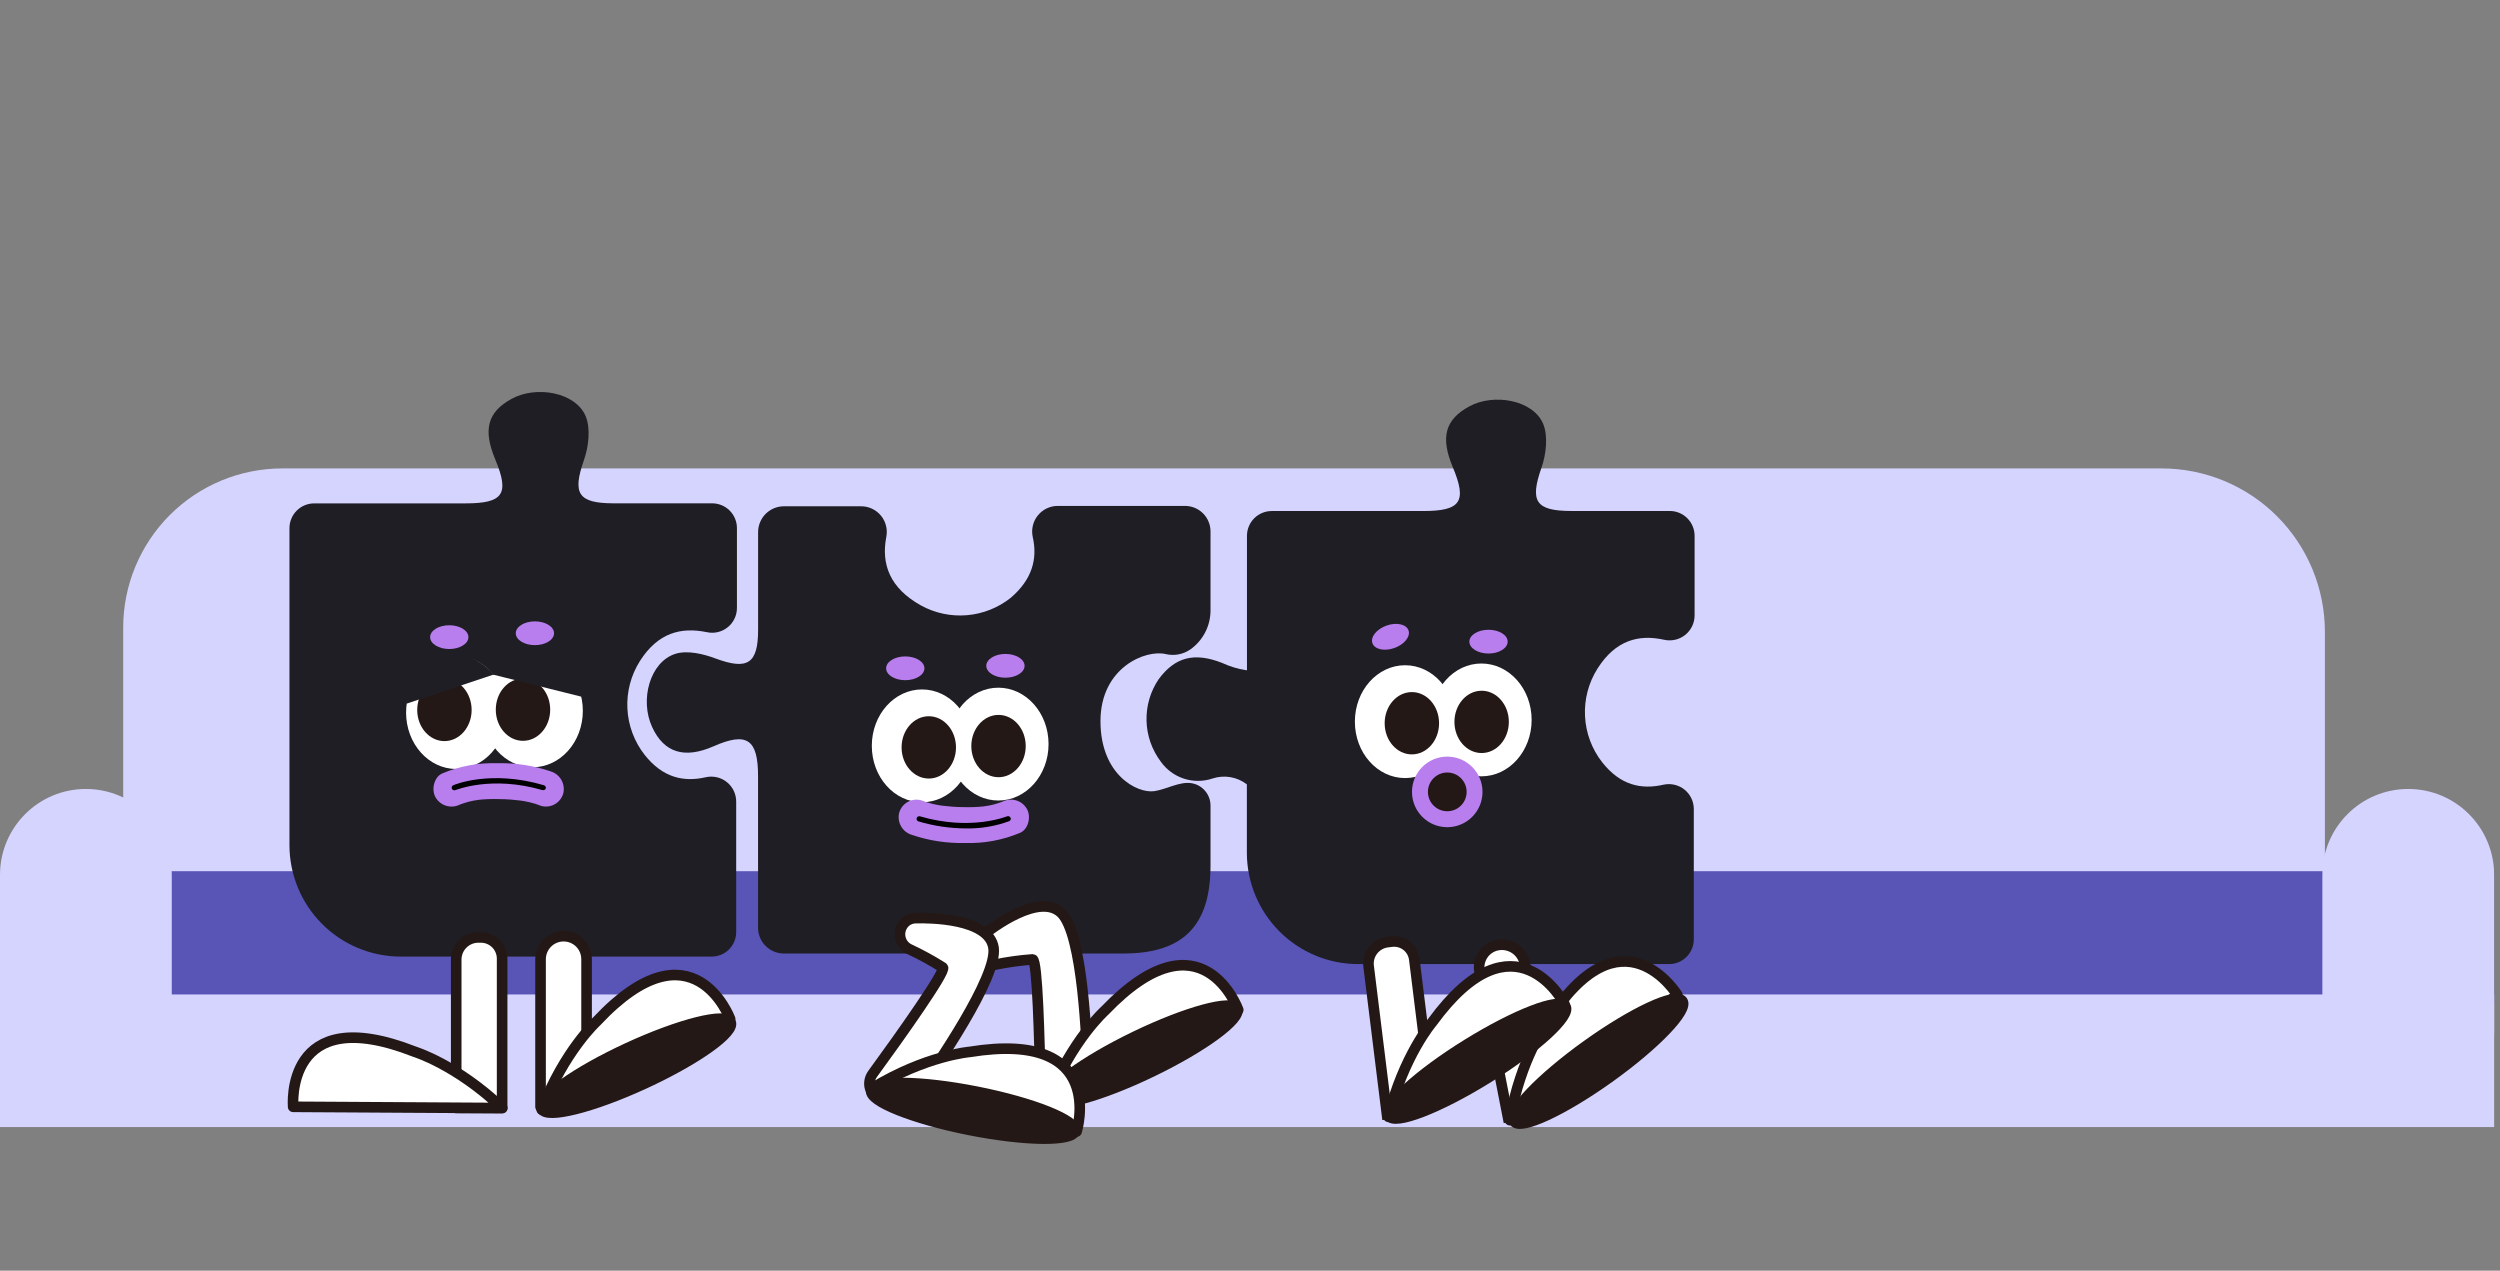 <svg width="242" height="123" viewBox="0 0 242 123" fill="none" xmlns="http://www.w3.org/2000/svg">
<rect x="0" y="0" width="242" height="123" fill="#808080" stroke="none"/>
<g clip-path="url(#clip0_13841_42477)">
<path d="M27.326 45.344H209.248C211.324 45.344 213.379 45.753 215.296 46.548C217.213 47.343 218.955 48.508 220.423 49.977C221.89 51.446 223.054 53.19 223.847 55.109C224.641 57.028 225.049 59.084 225.049 61.161V84.895H11.926V60.75C11.927 56.664 13.55 52.745 16.438 49.856C19.326 46.967 23.242 45.344 27.326 45.344Z" fill="#D5D4FF"/>
<path d="M241.434 84.33H0V97.168H241.434V84.33Z" fill="#5955B7"/>
<path d="M8.316 76.373H8.311C3.721 76.373 0 80.097 0 84.69V99.886C0 104.48 3.721 108.203 8.311 108.203H8.316C12.906 108.203 16.627 104.48 16.627 99.886V84.69C16.627 80.097 12.906 76.373 8.316 76.373Z" fill="#D5D4FF"/>
<path d="M233.121 76.373H233.116C228.526 76.373 224.805 80.097 224.805 84.69V99.886C224.805 104.48 228.526 108.203 233.116 108.203H233.121C237.711 108.203 241.432 104.48 241.432 99.886V84.69C241.432 80.097 237.711 76.373 233.121 76.373Z" fill="#D5D4FF"/>
<path d="M241.434 96.263H0V109.101H241.434V96.263Z" fill="#D5D4FF"/>
<path d="M71.335 51.11V58.857C71.334 59.216 71.253 59.569 71.098 59.892C70.943 60.215 70.717 60.498 70.438 60.722C70.159 60.947 69.833 61.105 69.485 61.187C69.136 61.269 68.774 61.272 68.424 61.195C65.935 60.681 63.697 61.236 61.946 63.984C61.075 65.36 60.651 66.971 60.732 68.597C60.813 70.224 61.395 71.785 62.398 73.067C64.138 75.266 66.15 75.738 68.347 75.23C68.701 75.154 69.068 75.159 69.419 75.245C69.771 75.33 70.099 75.493 70.379 75.723C70.659 75.952 70.884 76.242 71.037 76.57C71.19 76.898 71.267 77.257 71.263 77.619V90.231C71.262 90.859 71.011 91.462 70.567 91.906C70.122 92.35 69.52 92.599 68.892 92.599C58.844 92.599 48.8 92.599 38.758 92.599C35.912 92.588 33.185 91.451 31.173 89.436C29.161 87.42 28.028 84.69 28.02 81.841C28.02 71.629 28.02 61.419 28.02 51.213V51.09C28.029 50.46 28.286 49.859 28.734 49.417C29.183 48.974 29.787 48.727 30.417 48.727H45.047C48.728 48.727 49.339 47.823 47.937 44.463C46.731 41.571 47.198 39.875 49.544 38.596C51.89 37.317 55.668 37.949 56.674 40.245C57.188 41.437 56.987 43.215 56.53 44.525C55.396 47.771 55.93 48.716 59.415 48.722H68.953C69.585 48.726 70.189 48.979 70.635 49.426C71.081 49.873 71.332 50.479 71.335 51.11Z" fill="#1F1E24"/>
<path d="M44.17 74.439C46.855 74.439 49.031 71.994 49.031 68.978C49.031 65.963 46.855 63.518 44.17 63.518C41.485 63.518 39.309 65.963 39.309 68.978C39.309 71.994 41.485 74.439 44.17 74.439Z" fill="white"/>
<path d="M51.557 74.27C54.242 74.27 56.418 71.826 56.418 68.809C56.418 65.794 54.242 63.349 51.557 63.349C48.872 63.349 46.695 65.794 46.695 68.809C46.695 71.826 48.872 74.27 51.557 74.27Z" fill="white"/>
<path d="M43.02 71.739C44.475 71.739 45.654 70.389 45.654 68.724C45.654 67.058 44.475 65.708 43.02 65.708C41.566 65.708 40.387 67.058 40.387 68.724C40.387 70.389 41.566 71.739 43.02 71.739Z" fill="#231815"/>
<path d="M50.626 71.712C52.08 71.712 53.259 70.362 53.259 68.696C53.259 67.031 52.08 65.681 50.626 65.681C49.171 65.681 47.992 67.031 47.992 68.696C47.992 70.362 49.171 71.712 50.626 71.712Z" fill="#231815"/>
<path d="M44.56 77.857C44.252 77.99 44.847 77.759 44.909 77.744C45.063 77.692 45.217 77.646 45.376 77.605C45.535 77.564 45.694 77.533 45.853 77.497C45.92 77.497 46.572 77.389 46.197 77.436C46.908 77.357 47.623 77.329 48.338 77.353C49.052 77.353 49.765 77.42 50.474 77.502C50.109 77.461 50.669 77.538 50.74 77.549C50.931 77.585 51.115 77.621 51.305 77.667C51.676 77.755 52.04 77.872 52.394 78.016C52.837 78.135 53.308 78.074 53.707 77.847C54.106 77.62 54.399 77.245 54.524 76.804C54.632 76.361 54.566 75.893 54.341 75.497C54.116 75.101 53.748 74.806 53.312 74.672C51.661 74.109 49.923 73.841 48.179 73.881C46.341 73.817 44.51 74.154 42.815 74.867C41.978 75.227 41.726 76.516 42.194 77.235C42.434 77.623 42.814 77.904 43.255 78.019C43.697 78.135 44.165 78.077 44.565 77.857H44.56Z" fill="#B87EEE"/>
<path d="M52.583 76.484H52.511C47.562 75.036 44.112 76.484 44.077 76.484C44.013 76.509 43.943 76.508 43.88 76.482C43.817 76.457 43.766 76.408 43.738 76.346C43.712 76.283 43.712 76.213 43.738 76.15C43.764 76.088 43.814 76.038 43.876 76.012C44.02 75.945 47.521 74.496 52.654 76.012C52.687 76.021 52.718 76.036 52.744 76.057C52.771 76.078 52.793 76.104 52.809 76.134C52.826 76.164 52.836 76.196 52.839 76.23C52.843 76.264 52.839 76.298 52.829 76.33C52.808 76.378 52.774 76.418 52.73 76.446C52.686 76.473 52.634 76.487 52.583 76.484Z" fill="black"/>
<path d="M43.49 62.825C44.513 62.825 45.343 62.31 45.343 61.674C45.343 61.039 44.513 60.523 43.49 60.523C42.466 60.523 41.637 61.039 41.637 61.674C41.637 62.31 42.466 62.825 43.49 62.825Z" fill="#B87EEE"/>
<path d="M51.779 62.45C52.802 62.45 53.632 61.935 53.632 61.299C53.632 60.664 52.802 60.148 51.779 60.148C50.755 60.148 49.926 60.664 49.926 61.299C49.926 61.935 50.755 62.45 51.779 62.45Z" fill="#B87EEE"/>
<path d="M47.809 65.289L39.328 68.125C39.498 65.983 40.668 64.164 42.511 63.548C44.354 62.931 46.392 63.681 47.809 65.289Z" fill="#1F1E24"/>
<path d="M56.307 67.446L47.734 65.304C49.013 63.614 50.953 62.735 52.816 63.187C54.68 63.639 55.973 65.35 56.307 67.446Z" fill="#1F1E24"/>
<path d="M46.301 90.741H46.552C47.097 90.741 47.619 90.958 48.004 91.343C48.389 91.728 48.606 92.251 48.606 92.796V107.252H44.16V92.868C44.166 92.303 44.393 91.763 44.794 91.365C45.195 90.967 45.736 90.743 46.301 90.741Z" fill="white" stroke="#231815" stroke-width="1.027" stroke-linecap="round" stroke-linejoin="round"/>
<path d="M28.377 107.14C28.377 107.14 27.474 96.83 40.128 101.803C40.128 101.803 44.193 103.041 48.618 107.259L28.377 107.14Z" fill="white" stroke="#231815" stroke-width="1.027" stroke-linecap="round" stroke-linejoin="round"/>
<path d="M53.865 107.137H52.325V92.855C52.325 92.263 52.561 91.694 52.98 91.275C53.398 90.856 53.966 90.621 54.559 90.621C55.148 90.621 55.714 90.855 56.13 91.272C56.547 91.689 56.781 92.255 56.781 92.845V104.203C56.781 104.981 56.472 105.727 55.923 106.278C55.373 106.828 54.627 107.137 53.85 107.137H53.865Z" fill="white" stroke="#231815" stroke-width="1.027" stroke-linecap="round" stroke-linejoin="round"/>
<path d="M70.676 98.633C70.676 98.633 67.083 88.929 57.781 98.844C57.781 98.844 54.635 101.705 52.438 107.413L70.676 98.633Z" fill="white" stroke="#231815" stroke-width="1.027" stroke-linecap="round" stroke-linejoin="round"/>
<path d="M62.391 104.89C67.433 102.566 71.163 99.907 70.724 98.951C70.284 97.995 65.839 99.104 60.797 101.428C55.755 103.752 52.025 106.411 52.465 107.367C52.905 108.323 57.349 107.214 62.391 104.89Z" fill="#231815" stroke="#231815" stroke-width="1.027" stroke-linecap="round" stroke-linejoin="round"/>
<path d="M154.643 64.71C153.772 66.085 153.348 67.697 153.429 69.323C153.509 70.949 154.091 72.511 155.095 73.793C156.835 75.996 158.847 76.464 161.044 75.955C161.398 75.88 161.764 75.885 162.116 75.97C162.468 76.056 162.796 76.219 163.076 76.448C163.356 76.678 163.581 76.967 163.734 77.296C163.887 77.624 163.964 77.982 163.96 78.344V90.93C163.96 91.565 163.708 92.174 163.259 92.623C162.811 93.072 162.202 93.324 161.568 93.324C151.523 93.324 141.481 93.324 131.44 93.324C128.592 93.315 125.864 92.178 123.851 90.163C121.838 88.147 120.704 85.417 120.696 82.567V75.925C120.23 75.566 119.684 75.327 119.105 75.228C118.526 75.13 117.932 75.175 117.374 75.359C116.475 75.662 115.502 75.667 114.599 75.373C113.697 75.079 112.913 74.501 112.364 73.726C111.502 72.582 111.019 71.196 110.983 69.764C110.947 68.331 111.36 66.923 112.164 65.737C113.75 63.605 115.598 63.123 118.262 64.155C119.029 64.513 119.843 64.759 120.68 64.885C120.688 64.883 120.694 64.88 120.699 64.874C120.704 64.868 120.706 64.861 120.706 64.854C120.706 60.552 120.706 56.251 120.706 51.949V51.826C120.717 51.197 120.974 50.597 121.422 50.156C121.871 49.715 122.474 49.468 123.103 49.468H137.733C141.414 49.468 142.03 48.569 140.624 45.204C139.417 42.317 139.884 40.616 142.23 39.337C144.576 38.058 148.354 38.695 149.361 40.986C149.874 42.178 149.674 43.956 149.217 45.271C148.082 48.512 148.616 49.457 152.102 49.463H161.64C162.275 49.464 162.884 49.717 163.333 50.167C163.783 50.616 164.036 51.226 164.037 51.862V59.568C164.037 59.93 163.956 60.288 163.799 60.614C163.643 60.941 163.415 61.228 163.133 61.455C162.85 61.682 162.521 61.843 162.168 61.925C161.816 62.007 161.449 62.009 161.095 61.931C158.611 61.381 156.388 61.972 154.643 64.71Z" fill="#1F1E24"/>
<path d="M136.014 75.317C138.698 75.317 140.875 72.872 140.875 69.856C140.875 66.84 138.698 64.395 136.014 64.395C133.329 64.395 131.152 66.84 131.152 69.856C131.152 72.872 133.329 75.317 136.014 75.317Z" fill="white"/>
<path d="M143.4 75.148C146.085 75.148 148.262 72.703 148.262 69.688C148.262 66.671 146.085 64.227 143.4 64.227C140.716 64.227 138.539 66.671 138.539 69.688C138.539 72.703 140.716 75.148 143.4 75.148Z" fill="white"/>
<path d="M136.669 73.025C138.123 73.025 139.302 71.675 139.302 70.01C139.302 68.344 138.123 66.994 136.669 66.994C135.214 66.994 134.035 68.344 134.035 70.01C134.035 71.675 135.214 73.025 136.669 73.025Z" fill="#231815"/>
<path d="M143.422 72.894C144.877 72.894 146.056 71.544 146.056 69.879C146.056 68.213 144.877 66.863 143.422 66.863C141.968 66.863 140.789 68.213 140.789 69.879C140.789 71.544 141.968 72.894 143.422 72.894Z" fill="#231815"/>
<path d="M134.984 62.725C135.948 62.38 136.556 61.615 136.342 61.016C136.128 60.418 135.173 60.213 134.21 60.558C133.246 60.903 132.638 61.668 132.852 62.266C133.066 62.864 134.021 63.07 134.984 62.725Z" fill="#B87EEE"/>
<path d="M144.088 63.262C145.111 63.262 145.941 62.747 145.941 62.112C145.941 61.476 145.111 60.961 144.088 60.961C143.064 60.961 142.234 61.476 142.234 62.112C142.234 62.747 143.064 63.262 144.088 63.262Z" fill="#B87EEE"/>
<path d="M140.093 80.073C141.979 80.073 143.507 78.543 143.507 76.656C143.507 74.77 141.979 73.24 140.093 73.24C138.208 73.24 136.68 74.77 136.68 76.656C136.68 78.543 138.208 80.073 140.093 80.073Z" fill="#B87EEE"/>
<path d="M140.096 78.529C141.131 78.529 141.97 77.69 141.97 76.654C141.97 75.619 141.131 74.779 140.096 74.779C139.062 74.779 138.223 75.619 138.223 76.654C138.223 77.69 139.062 78.529 140.096 78.529Z" fill="#231815"/>
<path d="M147.478 107.824L145.967 108.12L143.22 94.058C143.109 93.489 143.228 92.898 143.552 92.417C143.876 91.935 144.378 91.602 144.947 91.491C145.537 91.375 146.15 91.499 146.649 91.835C147.148 92.172 147.494 92.693 147.609 93.284L149.776 104.376C149.925 105.139 149.765 105.931 149.331 106.576C148.896 107.222 148.224 107.668 147.461 107.817L147.478 107.824Z" fill="white" stroke="#231815" stroke-width="1.027" stroke-miterlimit="10"/>
<path d="M162.367 96.307C162.367 96.307 156.977 87.476 149.75 98.993C149.75 98.993 147.183 102.405 146.156 108.431L162.367 96.307Z" fill="white" stroke="#231815" stroke-width="1.027" stroke-linecap="round" stroke-linejoin="round"/>
<path d="M155.819 104.276C160.316 101.054 163.466 97.751 162.856 96.898C162.246 96.046 158.107 97.966 153.61 101.188C149.114 104.41 145.963 107.714 146.573 108.566C147.183 109.419 151.323 107.498 155.819 104.276Z" fill="#231815" stroke="#231815" stroke-width="1.024" stroke-linecap="round" stroke-linejoin="round"/>
<path d="M135.782 107.662L134.254 107.852L132.482 93.531C132.448 93.258 132.468 92.982 132.541 92.717C132.614 92.452 132.739 92.205 132.907 91.988C133.076 91.772 133.286 91.59 133.525 91.455C133.763 91.319 134.026 91.232 134.298 91.199L134.711 91.147C135.229 91.083 135.75 91.228 136.162 91.548C136.573 91.869 136.84 92.34 136.904 92.858L138.331 104.391C138.427 105.163 138.212 105.941 137.734 106.555C137.256 107.168 136.554 107.567 135.782 107.662Z" fill="white" stroke="#231815" stroke-width="1.027" stroke-miterlimit="10"/>
<path d="M151.421 97.142C151.421 97.142 146.662 87.957 138.644 98.941C138.644 98.941 135.877 102.167 134.398 108.105L151.421 97.142Z" fill="white" stroke="#231815" stroke-width="1.027" stroke-linecap="round" stroke-linejoin="round"/>
<path d="M143.999 104.351C148.718 101.425 152.093 98.327 151.539 97.432C150.985 96.537 146.711 98.185 141.993 101.111C137.274 104.038 133.898 107.135 134.453 108.03C135.007 108.925 139.281 107.278 143.999 104.351Z" fill="#231815" stroke="#231815" stroke-width="1.027" stroke-linecap="round" stroke-linejoin="round"/>
<path d="M117.178 51.453C117.178 54.7 117.178 56.251 117.178 59.077C117.18 59.819 117.004 60.552 116.663 61.212C116.323 61.872 115.828 62.44 115.222 62.868C114.878 63.105 114.489 63.267 114.078 63.344C113.668 63.422 113.246 63.411 112.84 63.315C110.895 62.853 106.526 64.615 106.526 69.808C106.526 75.002 110.078 76.816 111.726 76.585C112.866 76.425 114.18 75.634 115.32 75.809C115.837 75.89 116.309 76.153 116.65 76.552C116.991 76.95 117.178 77.457 117.178 77.982V83.787C117.178 89.623 114.514 92.299 108.759 92.299H75.875C75.546 92.299 75.222 92.235 74.919 92.109C74.616 91.983 74.341 91.799 74.109 91.566C73.877 91.334 73.693 91.058 73.568 90.754C73.443 90.451 73.379 90.126 73.38 89.797C73.38 84.778 73.38 79.965 73.38 75.151C73.38 71.555 72.312 70.815 69.068 72.243C66.258 73.476 64.282 72.863 63.139 70.404C61.901 67.764 62.908 64.07 65.382 63.289C66.527 62.93 68.067 63.289 69.278 63.746C72.358 64.882 73.385 64.26 73.385 60.957C73.385 57.839 73.385 54.725 73.385 51.51C73.385 50.847 73.648 50.211 74.115 49.742C74.583 49.273 75.218 49.009 75.88 49.008H83.349C83.715 49.007 84.078 49.086 84.41 49.242C84.742 49.397 85.035 49.624 85.269 49.907C85.504 50.189 85.672 50.52 85.763 50.875C85.855 51.23 85.866 51.601 85.797 51.962C85.284 54.597 86.121 56.924 89.16 58.614C90.518 59.357 92.064 59.682 93.606 59.551C95.148 59.419 96.617 58.836 97.83 57.875C99.883 56.123 100.464 54.135 99.966 51.967C99.889 51.604 99.894 51.228 99.982 50.868C100.069 50.507 100.236 50.171 100.471 49.884C100.705 49.596 101.001 49.365 101.336 49.207C101.672 49.05 102.038 48.969 102.409 48.972H114.729C115.382 48.977 116.007 49.241 116.466 49.706C116.924 50.171 117.181 50.8 117.178 51.453Z" fill="#1F1E24"/>
<path d="M89.252 77.659C91.937 77.659 94.113 75.214 94.113 72.198C94.113 69.182 91.937 66.737 89.252 66.737C86.567 66.737 84.391 69.182 84.391 72.198C84.391 75.214 86.567 77.659 89.252 77.659Z" fill="white"/>
<path d="M96.639 77.49C99.323 77.49 101.5 75.045 101.5 72.029C101.5 69.013 99.323 66.568 96.639 66.568C93.954 66.568 91.777 69.013 91.777 72.029C91.777 75.045 93.954 77.49 96.639 77.49Z" fill="white"/>
<path d="M89.907 75.363C91.361 75.363 92.54 74.013 92.54 72.348C92.54 70.682 91.361 69.332 89.907 69.332C88.453 69.332 87.273 70.682 87.273 72.348C87.273 74.013 88.453 75.363 89.907 75.363Z" fill="#231815"/>
<path d="M96.657 75.234C98.111 75.234 99.29 73.884 99.29 72.219C99.29 70.553 98.111 69.203 96.657 69.203C95.203 69.203 94.023 70.553 94.023 72.219C94.023 73.884 95.203 75.234 96.657 75.234Z" fill="#231815"/>
<path d="M97.008 77.624C97.316 77.491 96.715 77.722 96.659 77.738C96.5 77.789 96.346 77.835 96.187 77.876L95.709 77.984C95.648 77.984 94.991 78.092 95.365 78.046C94.655 78.125 93.939 78.152 93.225 78.128C92.511 78.128 91.803 78.061 91.094 77.979C91.454 78.02 90.894 77.943 90.822 77.933C90.632 77.897 90.448 77.861 90.263 77.815C89.89 77.726 89.525 77.609 89.169 77.465C88.726 77.347 88.254 77.407 87.856 77.634C87.457 77.861 87.164 78.236 87.039 78.678C86.931 79.121 86.997 79.588 87.222 79.984C87.447 80.381 87.815 80.676 88.251 80.81C89.902 81.372 91.64 81.64 93.384 81.601C95.222 81.665 97.053 81.328 98.748 80.614C99.585 80.255 99.837 78.965 99.369 78.246C99.13 77.859 98.751 77.578 98.31 77.463C97.87 77.347 97.402 77.405 97.003 77.624H97.008Z" fill="#B87EEE"/>
<path d="M93.497 80.19C91.943 80.184 90.397 79.955 88.907 79.512C88.875 79.502 88.845 79.487 88.819 79.466C88.792 79.445 88.77 79.418 88.754 79.389C88.738 79.359 88.728 79.327 88.724 79.293C88.721 79.26 88.724 79.226 88.733 79.193C88.753 79.129 88.798 79.075 88.857 79.042C88.916 79.009 88.986 79.001 89.051 79.019C94 80.468 97.455 79.019 97.485 79.019C97.549 78.994 97.619 78.995 97.682 79.021C97.745 79.047 97.796 79.096 97.824 79.157C97.838 79.188 97.845 79.222 97.845 79.255C97.845 79.289 97.838 79.323 97.826 79.354C97.813 79.385 97.794 79.413 97.769 79.437C97.746 79.46 97.717 79.479 97.686 79.491C96.345 79.984 94.924 80.22 93.497 80.19Z" fill="black"/>
<path d="M87.63 65.843C88.654 65.843 89.484 65.327 89.484 64.692C89.484 64.056 88.654 63.541 87.63 63.541C86.607 63.541 85.777 64.056 85.777 64.692C85.777 65.327 86.607 65.843 87.63 65.843Z" fill="#B87EEE"/>
<path d="M97.326 65.602C98.349 65.602 99.179 65.087 99.179 64.451C99.179 63.816 98.349 63.301 97.326 63.301C96.302 63.301 95.473 63.816 95.473 64.451C95.473 65.087 96.302 65.602 97.326 65.602Z" fill="#B87EEE"/>
<path d="M94.562 91.151C94.668 90.953 94.813 90.778 94.989 90.637C96.067 89.779 100.635 86.342 102.74 88.382C104.845 90.421 105.219 100.984 105.307 104.081C105.315 104.341 105.259 104.6 105.144 104.833C105.03 105.067 104.86 105.269 104.65 105.422L103.274 106.424C103.037 106.603 102.755 106.712 102.46 106.74C102.165 106.768 101.868 106.714 101.602 106.583C101.336 106.452 101.111 106.25 100.953 105.998C100.795 105.747 100.71 105.457 100.707 105.16C100.63 100.686 100.425 92.923 99.958 92.872C98.722 92.962 97.495 93.133 96.282 93.385C95.999 93.442 95.706 93.421 95.435 93.323C95.163 93.226 94.923 93.057 94.74 92.834C94.557 92.611 94.438 92.342 94.396 92.056C94.354 91.771 94.39 91.479 94.501 91.213C94.523 91.194 94.544 91.173 94.562 91.151Z" fill="white" stroke="#231815" stroke-width="1.027" stroke-miterlimit="10"/>
<path d="M119.861 97.752C119.861 97.752 116.37 87.992 106.956 97.824C106.956 97.824 103.778 100.65 101.52 106.337L119.861 97.752Z" fill="white" stroke="#231815" stroke-width="1.027" stroke-linecap="round" stroke-linejoin="round"/>
<path d="M111.51 103.734C116.51 101.32 120.196 98.603 119.744 97.665C119.291 96.727 114.872 97.924 109.873 100.338C104.873 102.753 101.187 105.47 101.639 106.408C102.091 107.346 106.511 106.149 111.51 103.734Z" fill="#231815" stroke="#231815" stroke-width="1.027" stroke-linecap="round" stroke-linejoin="round"/>
<path d="M87.969 89.034C88.172 88.933 88.395 88.879 88.621 88.874C89.997 88.833 95.721 88.874 96.172 91.736C96.609 94.536 90.582 103.3 88.79 105.827C88.639 106.04 88.439 106.212 88.206 106.329C87.974 106.446 87.716 106.505 87.456 106.5H85.762C85.464 106.5 85.172 106.417 84.919 106.26C84.665 106.103 84.461 105.879 84.328 105.612C84.195 105.345 84.139 105.046 84.167 104.75C84.194 104.453 84.304 104.17 84.484 103.932C87.112 100.336 91.614 93.986 91.27 93.657C90.222 92.994 89.134 92.398 88.01 91.874C87.751 91.748 87.531 91.554 87.374 91.312C87.217 91.071 87.127 90.791 87.116 90.503C87.104 90.215 87.171 89.929 87.308 89.676C87.446 89.423 87.65 89.211 87.897 89.064L87.969 89.034Z" fill="white" stroke="#231815" stroke-width="1.027" stroke-miterlimit="10"/>
<path d="M104.216 109.531C104.216 109.531 107.296 99.647 93.867 101.825C93.867 101.825 89.627 102.169 84.406 105.355L104.216 109.531Z" fill="white" stroke="#231815" stroke-width="1.027" stroke-linecap="round" stroke-linejoin="round"/>
<path d="M104.058 109.484C104.26 108.463 100.01 106.759 94.565 105.679C89.119 104.6 84.541 104.552 84.339 105.573C84.137 106.595 88.387 108.298 93.832 109.378C99.277 110.458 103.855 110.506 104.058 109.484Z" fill="#231815" stroke="#231815" stroke-width="1.027" stroke-linecap="round" stroke-linejoin="round"/>
</g>
<defs>
<clipPath id="clip0_13841_42477">
<rect width="241.434" height="121.785" fill="white" transform="translate(0 0.506)"/>
</clipPath>
</defs>
</svg>
